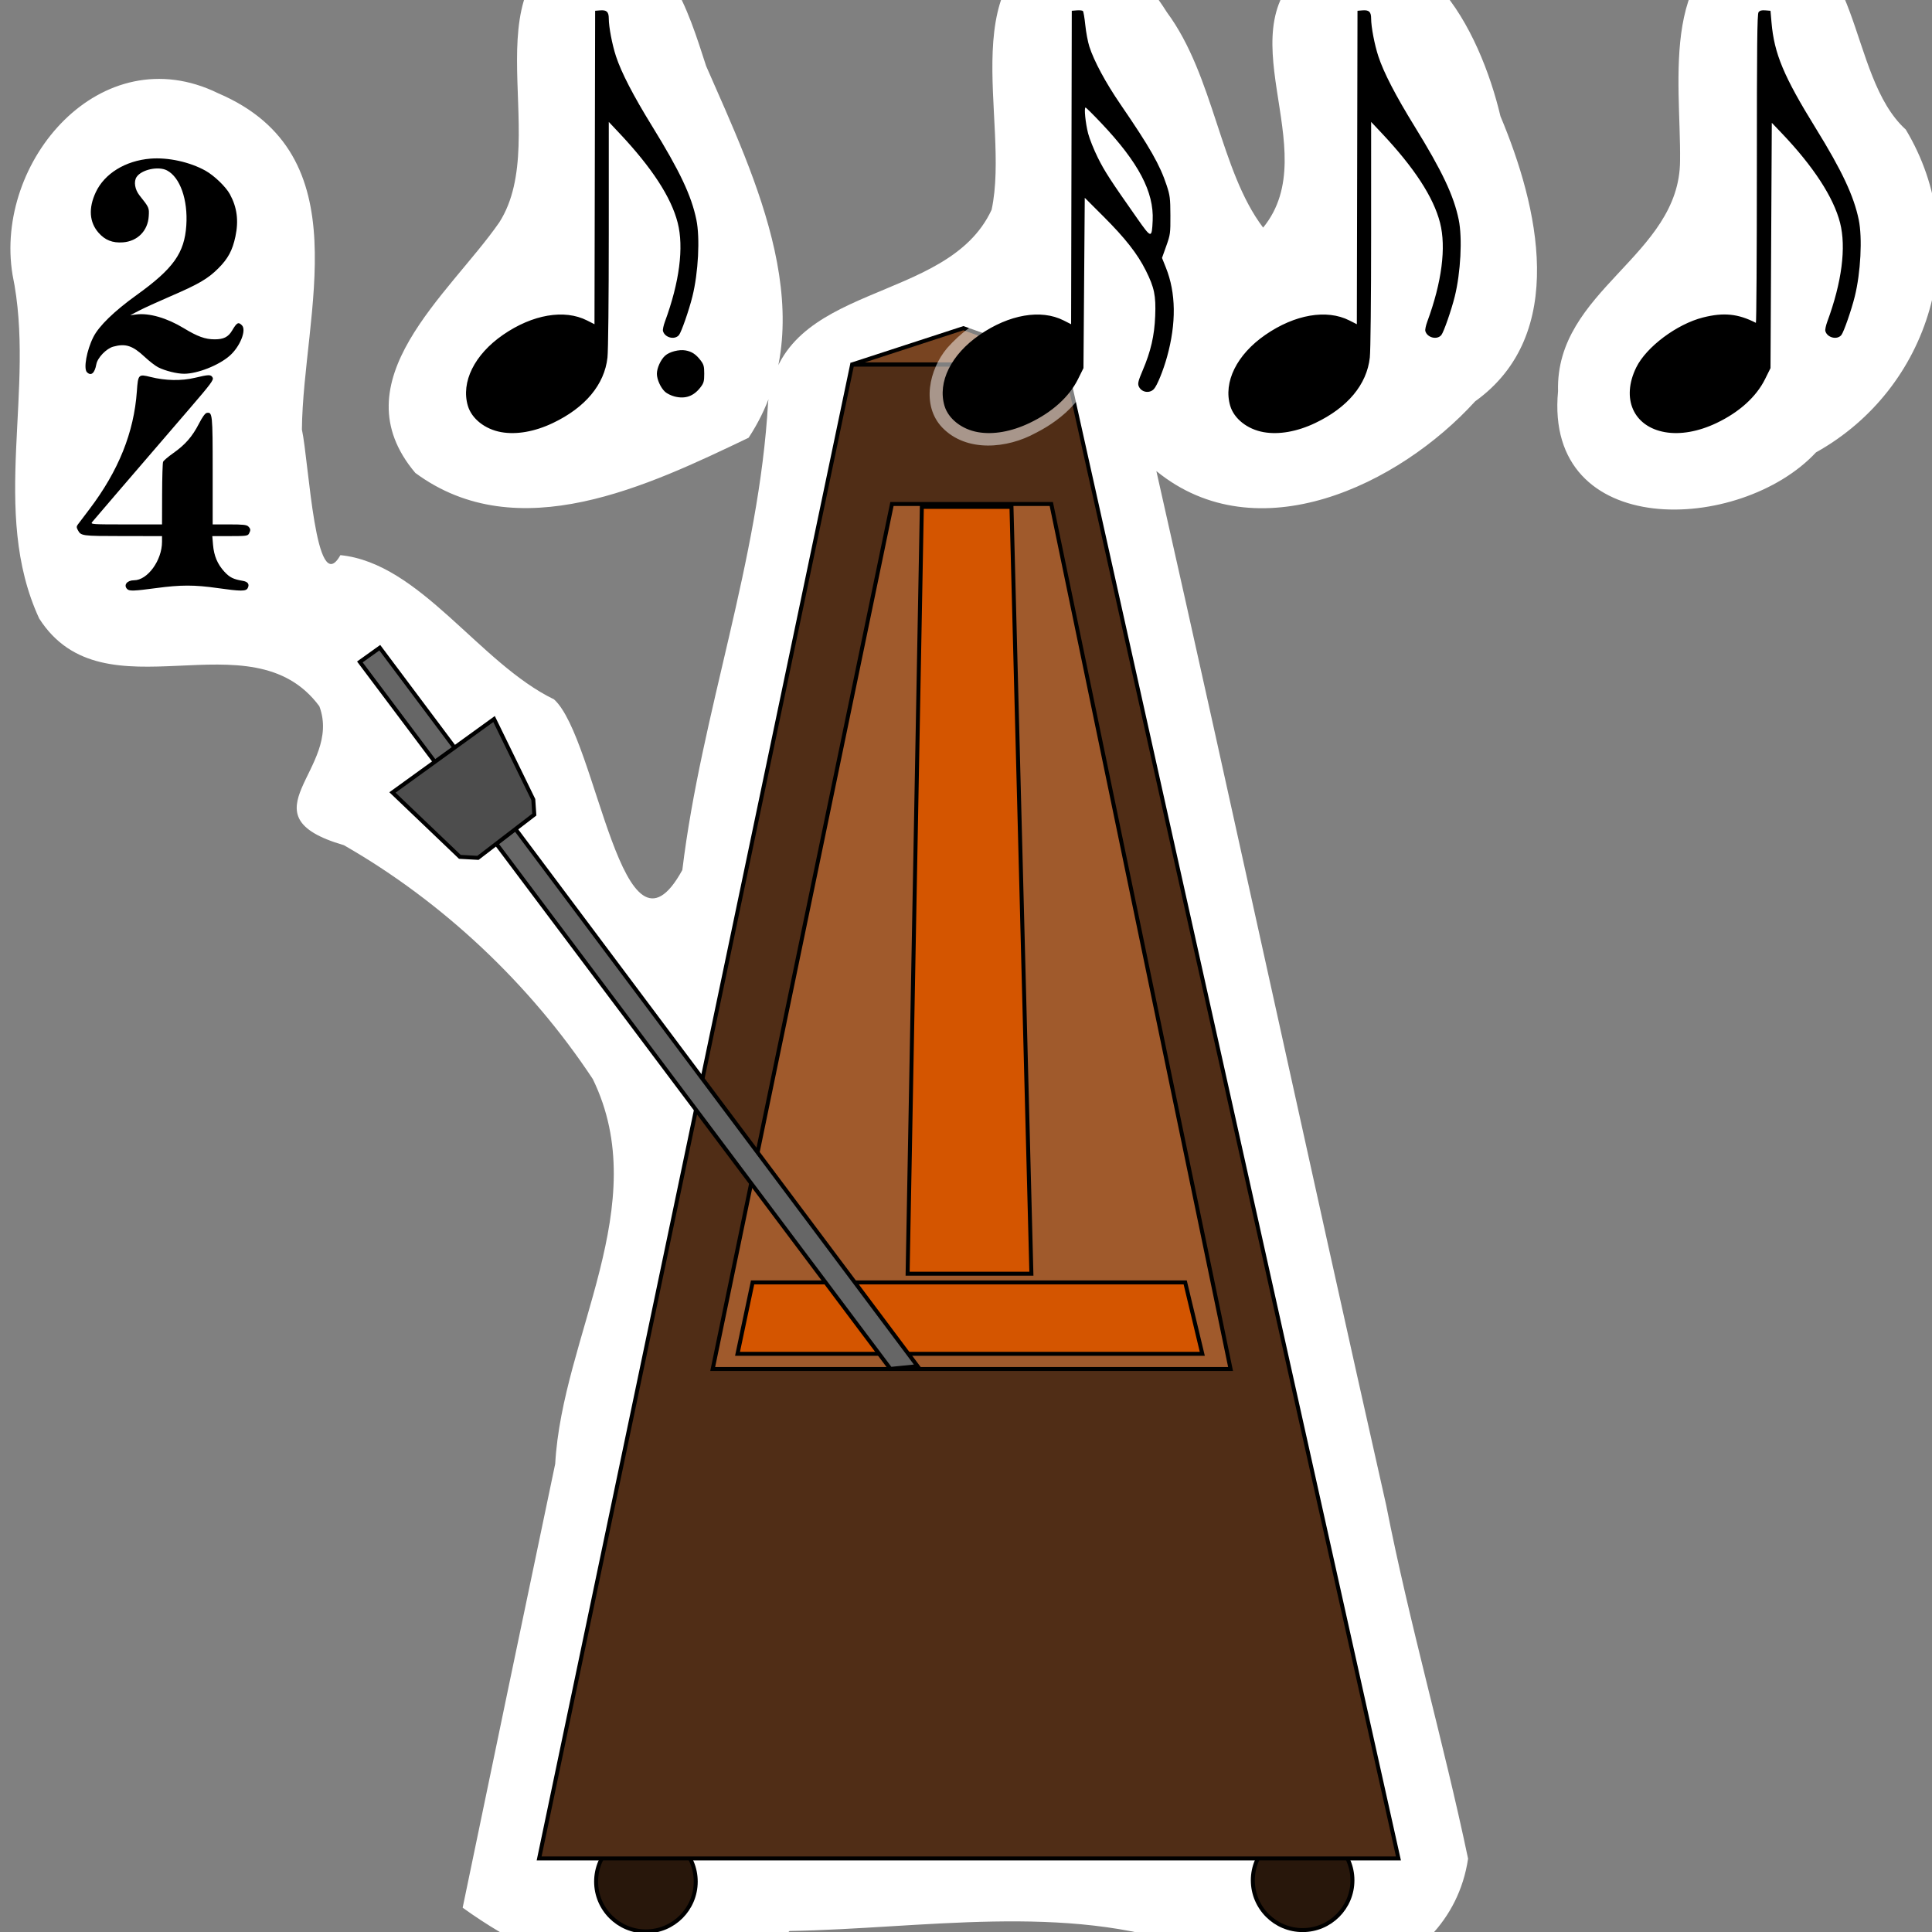 <?xml version="1.0" encoding="UTF-8" standalone="no"?>
<!-- Created with Inkscape (http://www.inkscape.org/) -->

<svg
   xmlns:dc="http://purl.org/dc/elements/1.1/"
   xmlns:cc="http://creativecommons.org/ns#"
   xmlns:rdf="http://www.w3.org/1999/02/22-rdf-syntax-ns#"
   xmlns:svg="http://www.w3.org/2000/svg"
   xmlns="http://www.w3.org/2000/svg"
   xmlns:sodipodi="http://sodipodi.sourceforge.net/DTD/sodipodi-0.dtd"
   xmlns:inkscape="http://www.inkscape.org/namespaces/inkscape"
   width="1000"
   height="1000"
   id="svg2"
   version="1.1"
   inkscape:version="0.48.4 r9939"
   sodipodi:docname="logo.svg">
  <rect width="100%" height="100%" fill="#808080" stroke="none"/>
  <defs
     id="defs4" />
  <sodipodi:namedview
     id="base"
     pagecolor="#ffffff"
     bordercolor="#666666"
     borderopacity="1.0"
     inkscape:pageopacity="0.0"
     inkscape:pageshadow="2"
     inkscape:zoom="0.49497475"
     inkscape:cx="119.64063"
     inkscape:cy="629.73825"
     inkscape:document-units="px"
     inkscape:current-layer="layer1"
     showgrid="false"
     inkscape:window-width="1920"
     inkscape:window-height="983"
     inkscape:window-x="1918"
     inkscape:window-y="38"
     inkscape:window-maximized="1"
     showguides="true"
     inkscape:guide-bbox="true">
    <sodipodi:guide
       orientation="1,0"
       position="499.015,1123.29"
       id="guide3153" />
  </sodipodi:namedview>
  <g
     inkscape:label="Layer 1"
     inkscape:groupmode="layer"
     id="layer1"
     transform="translate(0,-52.362)">
    <path
       style="fill:#ffffff;fill-opacity:1;stroke:none"
       d="m 555.344,18.781 c -64.685,17.455 -32.014,95.359 -42.089,142.156 -23.083,49.892 -109.289,36.514 -115.692,99.681 -4.625,82.313 -34.484,160.494 -44.389,242.062 -31.173,56.84 -44.13,-68.19 -66.404,-88.322 -38.802,-18.815 -69.21,-70.484 -110.578,-74.659 -12.965,23.213 -16.243,-48.013 -19.926,-65.039 0.607,-60.405 31.11,-142.189 -43.293,-174.008 C 52.311,70.909 -3.205,135.877 6.499,194.628 18.759,253.561 -5.436,316.846 20.276,372.488 c 33.708,52.759 109.479,-2.611 145.018,45.425 12.211,32.631 -40.84,56.34 12.699,71.918 51.052,29.211 96.355,71.907 128.836,121.041 31.734,65.17 -15.773,132.893 -19.455,199.162 -16.018,76.572 -32.048,153.142 -47.905,229.748 50.144,36.091 120.698,60.168 169.194,12.057 68.53,-1.164 143.12,-14.705 207.675,8.51 49.048,41.269 134.03,18.347 143.535,-45.955 C 747.057,953.37 729.58,893.078 717.51,831.539 677.307,653.209 638.789,474.505 598.531,296.188 c 52.208,42.556 125.506,7.299 164.997,-36.091 48.428,-34.757 32.597,-101.178 13.101,-147.586 C 766.249,68.531 734.883,4.709 679.393,33.108 631.009,65.941 686.855,129.726 653.791,170.177 631.378,140.586 628.422,91.749 604.027,58.77 592.717,40.814 576.752,23.832 555.344,18.781 z m -247.5,0.156 c -70.078,18.873 -20.711,103.827 -49.44,148.574 -25.888,37.284 -83.553,82.133 -43.433,129.635 53.113,39.212 120.726,6.551 172.511,-18.205 39.665,-60.367 3.572,-133.894 -21.986,-192.398 C 356.221,58.129 344.95,18.526 307.844,18.938 z m 605.219,0.031 c -55.252,9.981 -42.93,75.346 -43.465,116.623 -0.24,49.365 -64.587,66.793 -63.156,119.263 -7.288,77.496 94.394,73.66 133.508,31.664 59.22,-32.983 81.917,-108.15 46.472,-167.109 C 955.516,91.417 964.468,18.356 913.062,18.969 z"
       id="path4042"
       inkscape:connector-curvature="0" />
    <g
       id="g3142"
       transform="matrix(0.84,0,0,0.84,50.054,168.802)">
      <path
         transform="matrix(2.455,0,0,2.455,333.617,-728.316)"
         d="m 179.286,712.143 c 0,6.904 -5.596,12.5 -12.5,12.5 -6.904,0 -12.5,-5.596 -12.5,-12.5 0,-6.904 5.596,-12.5 12.5,-12.5 6.904,0 12.5,5.596 12.5,12.5 z"
         sodipodi:ry="12.5"
         sodipodi:rx="12.5"
         sodipodi:cy="712.14288"
         sodipodi:cx="166.78572"
         id="path3076-3"
         style="fill:#28170b;fill-opacity:1;stroke:#000000"
         sodipodi:type="arc" />
      <path
         transform="matrix(2.455,0,0,2.455,-71.037,-727.513)"
         d="m 179.286,712.143 c 0,6.904 -5.596,12.5 -12.5,12.5 -6.904,0 -12.5,-5.596 -12.5,-12.5 0,-6.904 5.596,-12.5 12.5,-12.5 6.904,0 12.5,5.596 12.5,12.5 z"
         sodipodi:ry="12.5"
         sodipodi:rx="12.5"
         sodipodi:cy="712.14288"
         sodipodi:cx="166.78572"
         id="path3076"
         style="fill:#28170b;fill-opacity:1;stroke:#000000"
         sodipodi:type="arc" />
      <path
         inkscape:connector-curvature="0"
         id="path3066"
         d="m 272.616,1006.532 529.506,0 -205.14,-920.499 -131.5,0 z"
         style="fill:#502d16;stroke:#000000;stroke-width:2.455px;stroke-linecap:butt;stroke-linejoin:miter;stroke-opacity:1" />
      <path
         inkscape:connector-curvature="0"
         id="path3068"
         d="m 379.569,704.959 319.106,0 -110.46,-533.013 -98.187,0 z"
         style="fill:#a05a2c;stroke:#000000;stroke-width:2.455px;stroke-linecap:butt;stroke-linejoin:miter;stroke-opacity:1" />
      <path
         inkscape:connector-curvature="0"
         id="path3070"
         d="m 465.529,85.921 131.418,0 -62.919,-22.316 z"
         style="fill:#784421;stroke:#000000;stroke-width:2.455px;stroke-linecap:butt;stroke-linejoin:miter;stroke-opacity:1" />
      <path
         inkscape:connector-curvature="0"
         id="path3098"
         d="m 499.672,646.222 76.27,0 -12.273,-472.523 -55.23,0 z"
         style="fill:#d45500;stroke:#000000;stroke-width:2.455px;stroke-linecap:butt;stroke-linejoin:miter;stroke-opacity:1" />
      <path
         inkscape:connector-curvature="0"
         id="path3100"
         d="m 394.86,695.589 9.298,-44.013 266.555,0 10.538,44.013 z"
         style="fill:#d45500;stroke:#000000;stroke-width:2.455px;stroke-linecap:butt;stroke-linejoin:miter;stroke-opacity:1" />
      <path
         inkscape:connector-curvature="0"
         id="path3072"
         d="M 505.809,703.206 174.429,260.489 162.156,269.256 489.085,704.887 z"
         style="fill:#666666;stroke:#000000;stroke-width:2.455px;stroke-linecap:butt;stroke-linejoin:miter;stroke-opacity:1" />
      <path
         inkscape:connector-curvature="0"
         id="path3074"
         d="m 182.236,349.687 62.61,-45.252 24.176,49.592 0.62,9.298 -34.714,26.656 -11.158,-0.62 z"
         style="fill:#4d4d4d;stroke:#000000;stroke-width:2.455px;stroke-linecap:butt;stroke-linejoin:miter;stroke-opacity:1" />
    </g>
    <path
       style="fill:#ffffff;fill-opacity:0.502"
       d="m 307.28,52.109 c -7.135,1.133 -6.865,9.941 -5.906,15.438 -0.602,47.776 0.06,96.529 -0.719,143.813 -21.667,-6.139 -44.405,5.965 -58,22.344 -9.168,11.357 -12.297,30.377 -0.5,41.125 13.215,12.103 33.936,9.184 48.531,1.094 17.182,-8.389 31.011,-26.021 29.163,-45.906 0.698,-32.912 0.355,-65.834 0.462,-98.75 14.399,15.682 28.368,35.642 24.625,58 -1.274,12.353 -6.836,23.795 -8.562,35.938 0.184,2.644 2.783,4.878 4.188,6.375 -9.682,7.022 -9.593,23.62 0.781,30 10.353,7.067 27.179,0.557 28.469,-12.344 1.671,-9.07 -4.879,-18.366 -13.5,-20.906 5.071,-10.493 7.683,-22.218 9.531,-33.656 3.011,-20.567 -1.425,-41.881 -12.125,-59.469 -12.834,-23.991 -32.29,-46.653 -33.625,-74.906 -0.721,-6.499 -6.747,-9.217 -12.812,-8.188 z m 246.906,-0.031 c -7.499,0.816 -7.018,10.029 -6.062,15.562 -0.698,47.841 -0.097,96.294 -0.688,143.75 -21.13,-6.129 -43.435,5.52 -57.219,21.156 -9.298,11.074 -13.432,29.564 -2.562,41.062 12.561,13.083 33.767,10.939 48.438,2.844 14.365,-7.203 28.607,-20.129 29.922,-37.094 0.182,-23.26 0.365,-46.521 0.547,-69.781 13.303,13.027 27.468,29.702 24.475,49.746 -0.624,11.444 -6.306,21.952 -8.756,32.973 0.648,9.821 16.581,12.982 20.219,3.469 10.488,-20.672 14.128,-46.272 5.125,-68.094 -0.808,-5.607 3.467,-10.096 3.25,-15.781 2.731,-20.171 -6.579,-39.142 -17.773,-55.145 -11.541,-17.198 -25.755,-34.667 -26.664,-56.199 -0.393,-5.208 -5.023,-9.521 -10.375,-8.438 -0.623,-0.064 -1.251,-0.096 -1.875,-0.031 z m 147.688,0.031 c -7.11,1.106 -6.876,9.915 -5.906,15.438 -0.602,47.776 0.06,96.529 -0.719,143.813 -21.651,-6.16 -44.48,6.013 -58.062,22.406 -9.338,11.54 -12.184,31.033 0.062,41.531 13.706,11.86 34.444,8.403 49.072,0.095 16.741,-8.544 30.128,-26.285 28.154,-45.876 0.671,-32.746 0.305,-65.5 0.43,-98.25 14.383,15.628 28.275,35.509 24.688,57.781 -1.252,12.47 -7.315,24.31 -8.469,36.594 1.828,9.748 18.548,10.769 20.719,0.719 11.475,-27.234 13.95,-60.255 -1.108,-86.548 -12.799,-25.791 -34.308,-48.968 -35.954,-78.92 -0.317,-5.757 -5.699,-9.869 -11.375,-8.844 -0.488,0.198 -1.044,-0.143 -1.531,0.062 z m 209,0.062 c -7.483,0.802 -9.056,9.591 -8.028,15.748 -0.538,47.619 -0.09,95.523 -0.597,143.252 -21.613,-5.782 -43.903,6.576 -57.594,22.75 -9.347,11.708 -11.727,31.524 0.875,41.906 14.382,11.827 35.857,7.383 50.531,-1.719 14.631,-8.416 27.856,-23.746 25.58,-41.75 0.182,-33.615 0.363,-67.229 0.545,-100.844 14.049,15.429 27.933,35.075 24.438,57.062 -0.995,12.603 -7.283,24.508 -8.438,37.031 1.778,9.844 18.484,10.751 20.719,0.781 11.493,-27.398 13.993,-60.658 -1.393,-87.078 -12.958,-25.849 -34.85,-49.49 -35.7,-79.735 1.577,-5.518 -4.793,-8.43 -9.406,-7.438 -0.51,0.006 -1.022,-0.016 -1.531,0.031 z M 572.092,128.703 c 7.019,8.08 13.489,17.049 16.375,27.469 -6.626,-9.246 -13.538,-18.584 -17.812,-29.094 0.479,0.542 0.958,1.083 1.438,1.625 z m -495,0.156 c -19.17,0.388 -38.819,16.656 -36.781,36.969 1.593,14.66 20.233,23.98 32.625,15.438 10.686,-6.528 12.818,-23.842 2.469,-31.719 -1.418,-4.121 5.553,-4.339 7.969,-2.75 5.531,3.992 5.677,11.818 6.5,17.906 0.719,12.717 -6.442,24.514 -17.06,31.127 -13.903,10.352 -30.519,20.993 -34.408,38.967 -2.662,6.543 -0.771,17.414 7.906,17.594 7.281,-0.172 7.351,-8.859 10.906,-13.094 3.723,-3.489 11.003,-1.129 12.375,2.812 -8.024,4.5 -4.501,15.134 -6.531,22.469 -3.785,22.101 -16.744,41.278 -29.844,58.906 -1.972,8.93 8.585,14.359 16.187,12.692 9.1,0.371 18.218,-0.281 27.313,0.277 -1.053,6.674 -6.928,11.848 -13.656,11.781 -7.455,3.085 -5.403,16.222 2.938,16.062 16.882,-0.563 33.982,-4.714 50.656,-0.344 6.31,1.7 16.599,0.609 17.156,-7.594 0.143,-5.844 -5.516,-9.478 -10.812,-9.438 -4.088,-1.717 -7.214,-6.861 -7.062,-10.781 6.839,1.069 17.677,0.719 18.75,-8.125 0.401,-7.319 -7.844,-11.185 -14.188,-9.812 -3.928,0.887 -7.02,0.448 -5.371,-4.562 -0.406,-16.614 2.065,-33.905 -2.066,-50.063 -1.173,-1.644 -3.017,-2.659 -5,-2.969 4.114,-3.558 8.137,-9.317 7.156,-14.375 9.587,-5.142 18.911,-16.426 14.688,-27.844 -3.384,-6.589 -14.296,-4.423 -15.5,2.375 -6.096,4.754 -13.597,-1.486 -19.031,-4.5 -2.529,-1.343 -5.193,-2.454 -7.812,-3.531 15.946,-6.338 34.018,-15.417 38.813,-33.344 5.008,-16.243 -2.164,-35.342 -17.469,-43.156 -9.507,-5.639 -20.797,-7.733 -31.813,-7.375 z m 0.031,169.344 c 0.18,6.481 -0.039,13.164 0.344,19.438 -5.181,2.076 -11.672,-0.589 -17.281,0.719 -2.482,-1.217 6.544,-8.05 8.276,-11.314 2.289,-1.982 7.846,-10.692 8.662,-8.842 z"
       id="path3034-7"
       inkscape:connector-curvature="0" />
    <path
       style="fill:#000000"
       d="m 65.845,357.28 c -2.048,-2.048 -0.09,-4.571 3.545,-4.571 6.968,0 14.47,-10.317 14.47,-19.901 l 0,-2.954 -20.335,-0.022 c -21.463,-0.023 -21.606,-0.042 -23.299,-3.22 -0.669,-1.255 -0.657,-1.795 0.058,-2.754 0.489,-0.656 3.196,-4.234 6.014,-7.951 15.061,-19.864 23.042,-39.71 24.54,-61.018 0.616,-8.762 0.816,-8.972 7.058,-7.41 7.811,1.955 15.955,2.109 22.991,0.433 7.328,-1.745 8.288,-1.754 9.181,-0.085 0.621,1.16 -0.884,3.181 -11.886,15.965 -33.199,38.575 -49.694,57.782 -50.536,58.846 -0.871,1.1 0.12,1.166 17.646,1.166 l 18.568,0 0.047,-15.629 c 0.026,-8.596 0.253,-16.14 0.504,-16.764 0.251,-0.624 2.602,-2.641 5.225,-4.481 6.195,-4.347 9.902,-8.587 13.309,-15.223 1.788,-3.481 3.22,-5.463 4.062,-5.619 2.953,-0.548 3.069,0.586 3.069,29.947 l -3e-5,27.769 8.691,0 c 7.004,0 8.896,0.205 9.747,1.056 1.239,1.239 1.306,1.927 0.36,3.693 -0.636,1.188 -1.488,1.3 -9.845,1.3 l -9.149,0 0.383,4.537 c 0.48,5.685 2.317,10.025 5.884,13.894 2.731,2.963 4.632,3.908 9.493,4.722 2.709,0.453 3.621,1.801 2.56,3.784 -0.9,1.681 -3.569,1.671 -15.752,-0.059 -11.818,-1.679 -18.915,-1.675 -31.519,0.015 -11.587,1.554 -13.98,1.639 -15.085,0.533 z M 259.434,276.039 c -8.398,-1.497 -15.28,-6.926 -17.27,-13.628 -3.646,-12.278 3.396,-26.507 18.175,-36.723 15.291,-10.57 31.779,-13.399 43.502,-7.463 l 3.863,1.956 0.171,-81.12 0.171,-81.12 2.568,-0.211 c 3.399,-0.28 4.491,0.75 4.491,4.239 0,4.317 1.763,13.537 3.734,19.53 2.773,8.431 8.892,20.264 18.756,36.269 14.31,23.221 20.263,35.81 22.846,48.315 1.947,9.425 1.021,27.375 -2.049,39.746 -1.747,7.04 -5.704,18.412 -6.935,19.933 -2.189,2.703 -7.395,1.397 -8.305,-2.084 -0.176,-0.673 0.279,-2.846 1.012,-4.83 7.529,-20.396 9.86,-38.463 6.605,-51.192 -3.38,-13.214 -13.323,-28.475 -30.286,-46.484 l -5.378,-5.71 -0.004,57.956 c -0.002,33.928 -0.283,60.464 -0.675,64.006 -1.548,13.995 -11.482,25.907 -28.273,33.903 -9.369,4.462 -18.793,6.124 -26.716,4.712 z m 246.704,0 c -8.398,-1.497 -15.28,-6.926 -17.27,-13.628 -3.646,-12.278 3.396,-26.507 18.175,-36.723 15.291,-10.57 31.779,-13.399 43.502,-7.463 l 3.863,1.956 0.171,-81.12 0.171,-81.12 2.609,-0.214 c 1.435,-0.118 2.854,0.034 3.154,0.336 0.299,0.303 0.855,3.575 1.234,7.272 0.379,3.697 1.318,8.688 2.085,11.092 2.39,7.484 8.464,18.766 16.117,29.936 15.264,22.279 20.413,31.315 23.928,41.991 1.699,5.16 1.885,6.659 1.921,15.461 0.039,9.348 -0.049,9.999 -2.151,15.897 l -2.192,6.15 2.018,5.04 c 5.23,13.062 5.429,28.737 0.584,46.185 -1.979,7.127 -5.136,14.86 -6.791,16.637 -2.366,2.54 -6.683,1.681 -7.922,-1.577 -0.508,-1.336 -0.097,-2.918 2.09,-8.036 4.222,-9.881 6.089,-17.99 6.492,-28.199 0.417,-10.56 -0.437,-14.703 -4.851,-23.528 -4.314,-8.625 -10.645,-16.71 -21.845,-27.897 l -9.758,-9.747 -0.336,44.082 -0.336,44.082 -2.823,5.696 c -4.533,9.147 -13.344,17.117 -25.122,22.726 -9.369,4.462 -18.793,6.124 -26.716,4.712 z m 90.485,-109.535 c 0.692,-14.793 -7.329,-30.031 -26.448,-50.244 -4.286,-4.532 -8.018,-8.239 -8.292,-8.239 -0.851,0 -0.04,8.152 1.337,13.444 0.722,2.773 2.962,8.369 4.978,12.436 3.525,7.109 6.574,11.813 20.478,31.589 7.289,10.368 7.508,10.396 7.947,1.014 z m 57.403,109.535 c -8.399,-1.497 -15.28,-6.926 -17.27,-13.628 -3.646,-12.278 3.396,-26.507 18.175,-36.723 15.291,-10.57 31.779,-13.399 43.502,-7.463 l 3.863,1.956 0.171,-81.12 0.171,-81.12 2.568,-0.211 c 3.399,-0.28 4.491,0.75 4.491,4.239 0,4.317 1.763,13.537 3.734,19.53 2.773,8.431 8.892,20.264 18.756,36.269 14.31,23.221 20.263,35.81 22.846,48.315 1.947,9.425 1.022,27.375 -2.049,39.746 -1.747,7.04 -5.704,18.412 -6.935,19.933 -2.189,2.703 -7.395,1.397 -8.305,-2.084 -0.176,-0.673 0.279,-2.846 1.012,-4.83 7.53,-20.396 9.861,-38.463 6.605,-51.192 -3.38,-13.214 -13.323,-28.475 -30.286,-46.484 l -5.378,-5.71 -0.007,57.956 c 0,33.928 -0.283,60.464 -0.675,64.006 -1.548,13.995 -11.482,25.907 -28.273,33.903 -9.369,4.462 -18.793,6.124 -26.716,4.712 z m 207.715,0 c -16.284,-2.902 -22.704,-17.388 -14.835,-33.473 5.188,-10.603 21,-22.449 34.541,-25.874 10.718,-2.711 18.165,-1.958 27.393,2.771 0.277,0.142 0.504,-35.706 0.504,-79.663 0,-64.194 0.171,-80.155 0.867,-81.107 0.634,-0.866 1.584,-1.127 3.529,-0.969 l 2.662,0.217 0.523,6.05 c 1.396,16.155 6.297,27.868 22.922,54.786 13.526,21.898 19.688,35.014 22.227,47.306 1.947,9.425 1.022,27.375 -2.049,39.746 -1.747,7.04 -5.704,18.412 -6.935,19.933 -2.189,2.703 -7.395,1.397 -8.305,-2.084 -0.176,-0.673 0.279,-2.846 1.012,-4.83 7.53,-20.396 9.861,-38.463 6.605,-51.192 -3.371,-13.18 -13.833,-29.229 -30.272,-46.44 l -5.055,-5.293 -0.336,63.491 -0.336,63.491 -2.823,5.696 c -4.533,9.147 -13.343,17.117 -25.122,22.726 -9.369,4.462 -18.793,6.124 -26.716,4.712 z M 349.136,257.579 c -1.732,-0.44 -3.937,-1.525 -4.9,-2.411 -2.291,-2.11 -4.232,-6.394 -4.232,-9.342 0,-2.948 1.941,-7.232 4.232,-9.342 2.221,-2.045 7.275,-3.353 10.605,-2.744 3.253,0.595 5.394,2.007 7.776,5.129 1.638,2.148 1.893,3.086 1.893,6.956 0,3.871 -0.255,4.809 -1.893,6.956 -3.565,4.674 -7.896,6.215 -13.482,4.797 z M 45.006,245.019 c -1.859,-1.859 -0.13,-11.36 3.31,-18.19 2.892,-5.742 10.787,-13.408 22.436,-21.783 18.976,-13.644 24.716,-21.688 25.681,-35.988 0.895,-13.27 -3.206,-24.935 -10.018,-28.493 -4.464,-2.332 -13.208,-0.419 -15.739,3.444 -1.536,2.344 -0.871,6.468 1.529,9.488 5.018,6.313 5.04,6.364 4.785,10.745 -0.442,7.576 -5.81,13.019 -13.379,13.567 -5.356,0.387 -9.218,-1.135 -12.587,-4.962 -4.796,-5.449 -5.304,-12.725 -1.463,-20.956 4.525,-9.698 15.353,-16.358 28.319,-17.418 9.094,-0.743 20.42,1.74 28.48,6.245 4.523,2.528 10.542,8.326 12.635,12.172 3.711,6.819 4.605,13.665 2.858,21.907 -1.522,7.184 -3.83,11.465 -8.909,16.524 -5.397,5.376 -10.195,8.165 -25.05,14.557 -6.1,2.625 -13.209,5.869 -15.797,7.208 l -4.706,2.436 3.121,-0.39 c 6.722,-0.84 15.866,1.796 24.569,7.082 7.175,4.358 11.129,5.787 16.034,5.794 4.65,0.007 7.045,-1.204 9.038,-4.568 2.464,-4.16 3.214,-4.56 5.069,-2.705 2.476,2.476 -0.967,11.05 -6.335,15.775 -5.626,4.952 -16.681,9.317 -23.598,9.317 -3.736,0 -9.853,-1.529 -13.443,-3.36 -1.456,-0.743 -4.585,-3.164 -6.955,-5.381 -6.249,-5.846 -9.908,-7.041 -16.238,-5.302 -3.612,0.992 -8.178,5.741 -8.792,9.144 -0.838,4.64 -2.72,6.226 -4.854,4.092 z"
       id="path3034"
       inkscape:connector-curvature="0" />
  </g>
</svg>
